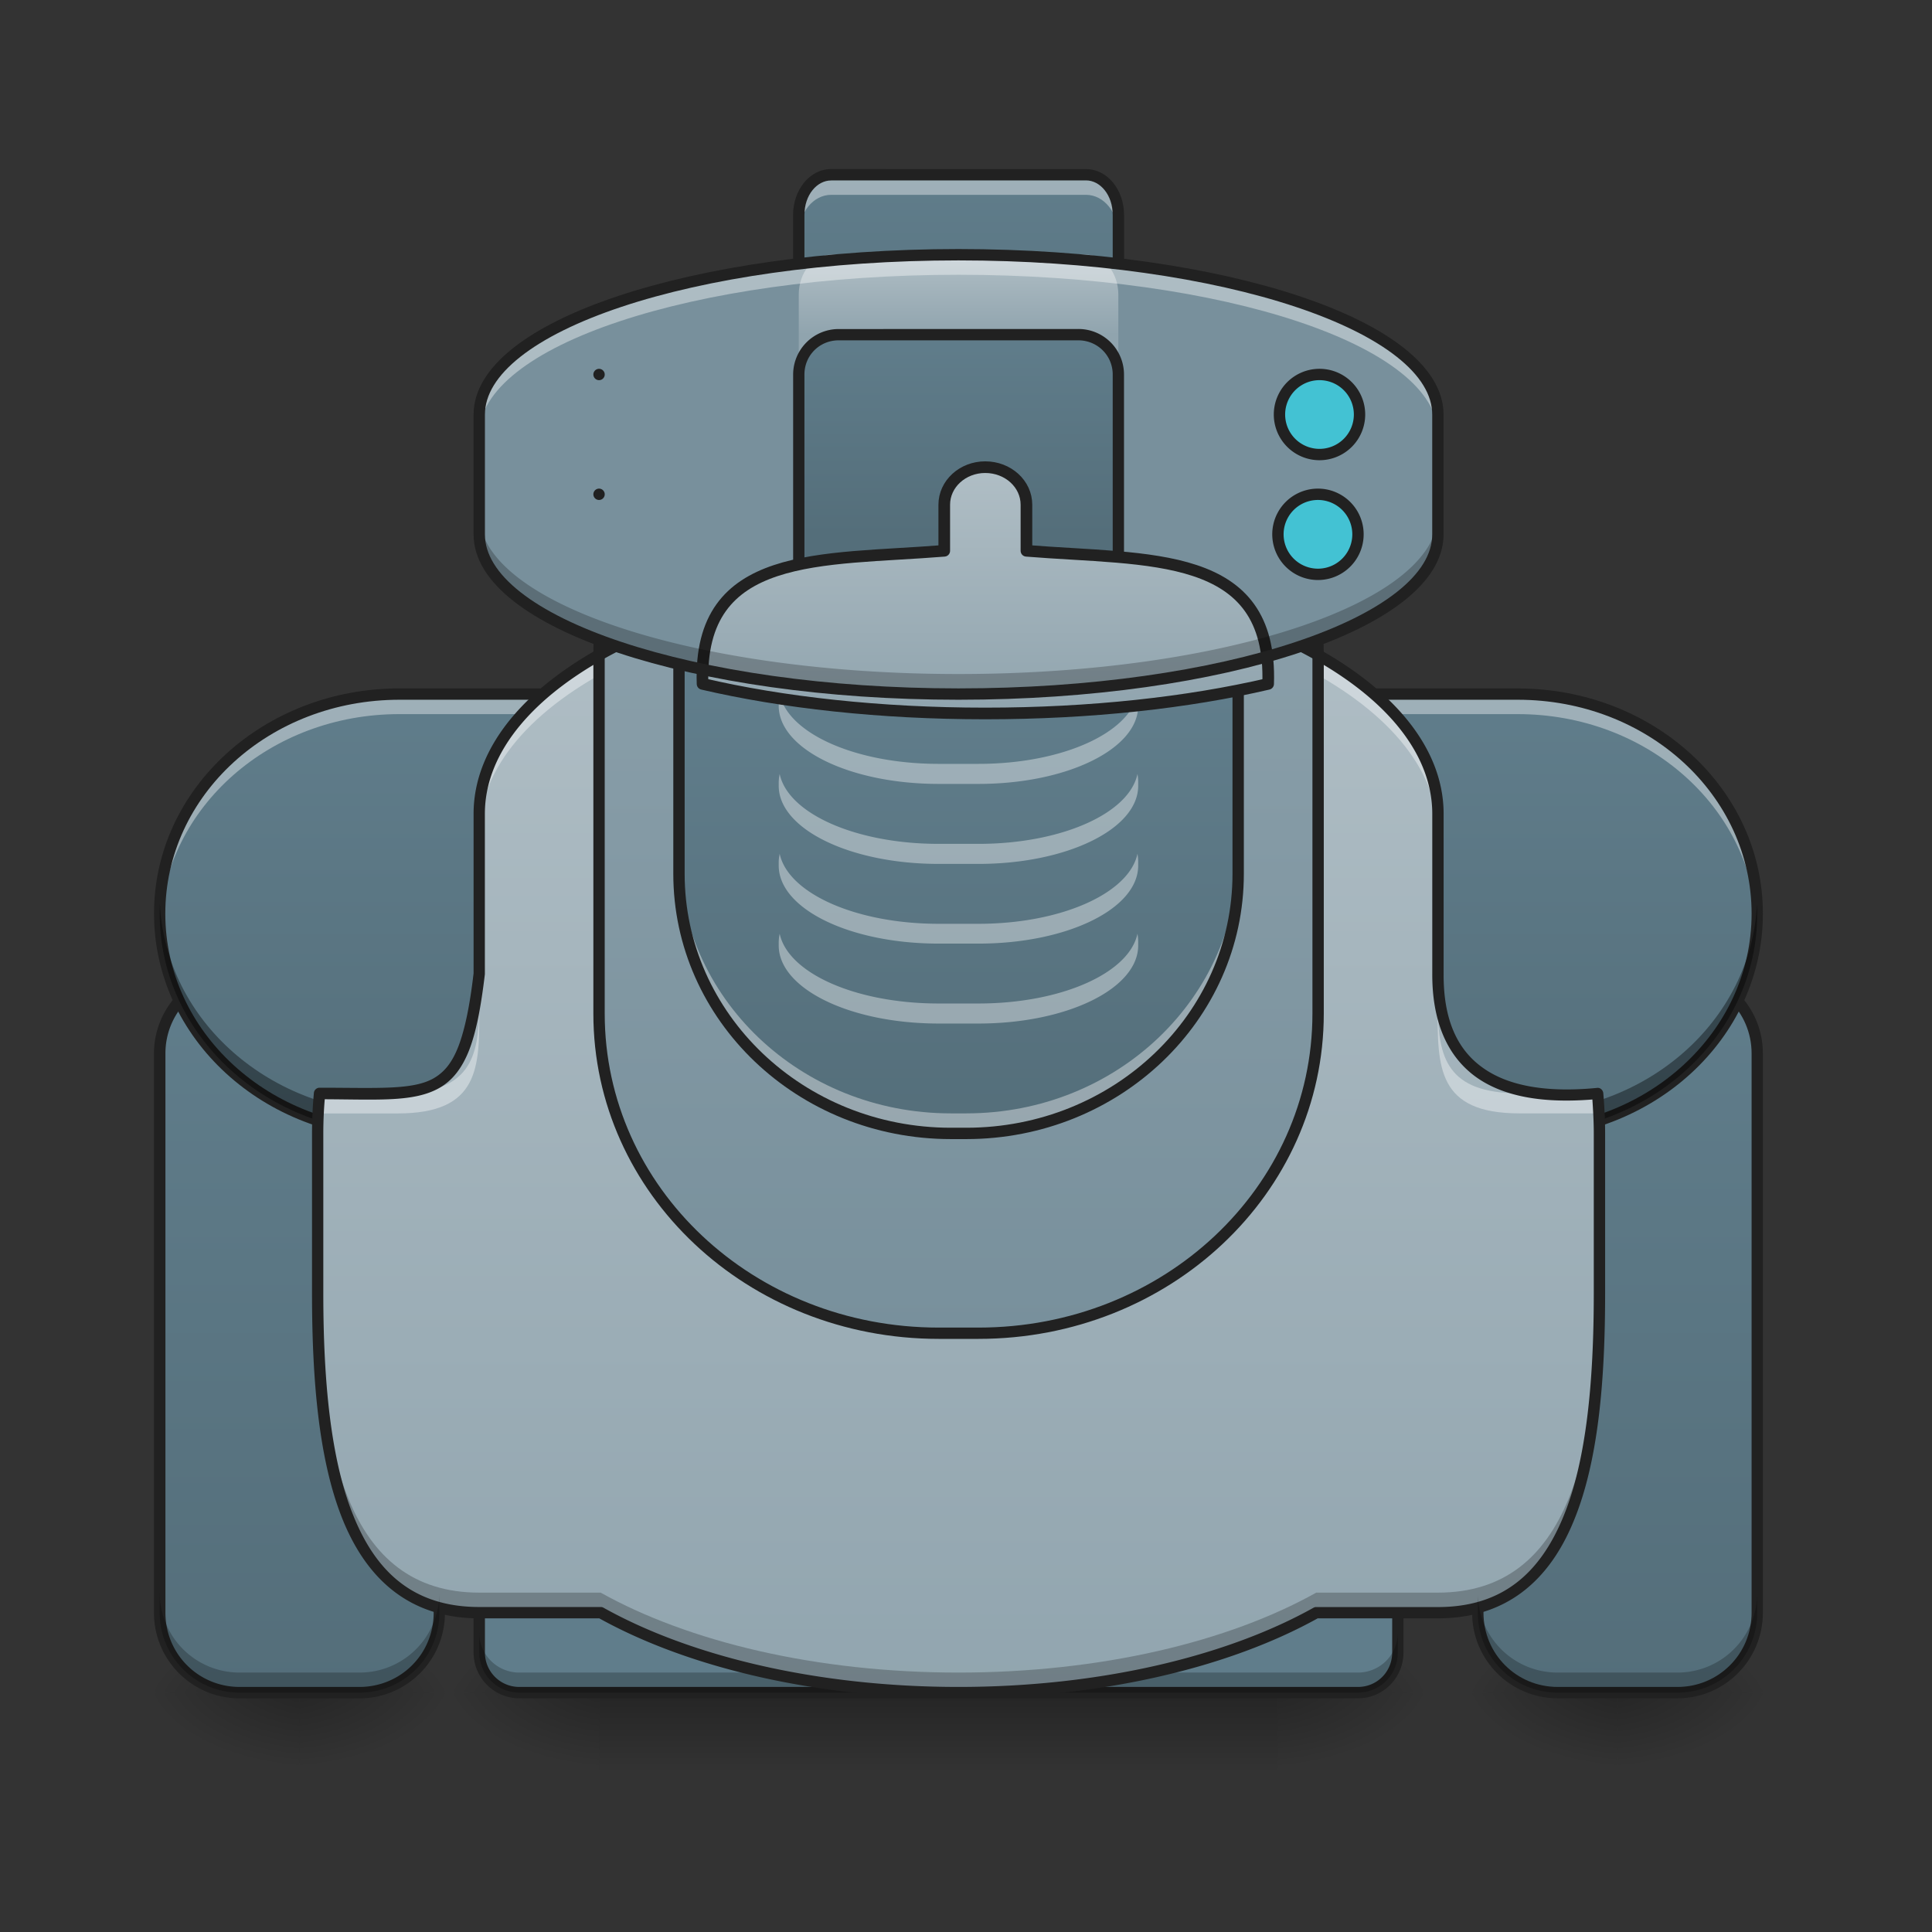 <svg height="32pt" viewBox="0 0 32 32" width="32pt" xmlns="http://www.w3.org/2000/svg" xmlns:xlink="http://www.w3.org/1999/xlink"><rect x="0" y="0" width="32" height="32" fill="#333333" stroke="none"/><linearGradient id="a" gradientUnits="userSpaceOnUse" x1="13.229" x2="13.229" y1="28.033" y2="29.356"><stop offset="0" stop-opacity=".275"/><stop offset="1" stop-opacity="0"/></linearGradient><linearGradient id="b"><stop offset="0" stop-opacity=".314"/><stop offset=".222" stop-opacity=".275"/><stop offset="1" stop-opacity="0"/></linearGradient><radialGradient id="c" cx="450.909" cy="189.579" gradientTransform="matrix(0 -.078 -.141 0 47.5 63.595)" gradientUnits="userSpaceOnUse" r="21.167" xlink:href="#b"/><radialGradient id="d" cx="450.909" cy="189.579" gradientTransform="matrix(0 .078 .141 0 -16.408 -7.527)" gradientUnits="userSpaceOnUse" r="21.167" xlink:href="#b"/><radialGradient id="e" cx="450.909" cy="189.579" gradientTransform="matrix(0 -.078 .141 0 -16.408 63.595)" gradientUnits="userSpaceOnUse" r="21.167" xlink:href="#b"/><radialGradient id="f" cx="450.909" cy="189.579" gradientTransform="matrix(0 .078 -.141 0 47.5 -7.527)" gradientUnits="userSpaceOnUse" r="21.167" xlink:href="#b"/><radialGradient id="g" cx="450.909" cy="189.579" gradientTransform="matrix(0 -.078 -.141 0 31.293 63.595)" gradientUnits="userSpaceOnUse" r="21.167" xlink:href="#b"/><radialGradient id="h" cx="450.909" cy="189.579" gradientTransform="matrix(0 .078 .141 0 -21.37 -7.527)" gradientUnits="userSpaceOnUse" r="21.167" xlink:href="#b"/><radialGradient id="i" cx="450.909" cy="189.579" gradientTransform="matrix(0 -.078 .141 0 -21.37 63.595)" gradientUnits="userSpaceOnUse" r="21.167" xlink:href="#b"/><radialGradient id="j" cx="450.909" cy="189.579" gradientTransform="matrix(0 .078 -.141 0 31.293 -7.527)" gradientUnits="userSpaceOnUse" r="21.167" xlink:href="#b"/><linearGradient id="k"><stop offset="0" stop-color="#546e7a"/><stop offset="1" stop-color="#607d8b"/></linearGradient><linearGradient id="l" gradientUnits="userSpaceOnUse" x1="4.63" x2="4.63" xlink:href="#k" y1="28.033" y2="16.127"/><radialGradient id="m" cx="450.909" cy="189.579" gradientTransform="matrix(0 -.078 -.141 0 53.123 63.595)" gradientUnits="userSpaceOnUse" r="21.167" xlink:href="#b"/><radialGradient id="n" cx="450.909" cy="189.579" gradientTransform="matrix(0 .078 .141 0 .46 -7.527)" gradientUnits="userSpaceOnUse" r="21.167" xlink:href="#b"/><radialGradient id="o" cx="450.909" cy="189.579" gradientTransform="matrix(0 -.078 .141 0 .46 63.595)" gradientUnits="userSpaceOnUse" r="21.167" xlink:href="#b"/><radialGradient id="p" cx="450.909" cy="189.579" gradientTransform="matrix(0 .078 -.141 0 53.123 -7.527)" gradientUnits="userSpaceOnUse" r="21.167" xlink:href="#b"/><linearGradient id="q" gradientUnits="userSpaceOnUse" x1="27.12" x2="27.12" xlink:href="#k" y1="28.033" y2="16.127"/><linearGradient id="r" gradientUnits="userSpaceOnUse" x1="15.875" x2="15.875" xlink:href="#k" y1="19.434" y2="11.496"/><linearGradient id="s"><stop offset="0" stop-color="#90a4ae"/><stop offset="1" stop-color="#b0bec5"/></linearGradient><linearGradient id="t" gradientTransform="matrix(.017 0 -0 .017 0 0)" gradientUnits="userSpaceOnUse" x1="960" x2="960" xlink:href="#s" y1="1695.118" y2="575.118"/><linearGradient id="u" gradientUnits="userSpaceOnUse" x1="15.875" x2="15.875" y1="22.08" y2="5.543"><stop offset="0" stop-color="#78909c"/><stop offset="1" stop-color="#90a4ae"/></linearGradient><linearGradient id="v" gradientUnits="userSpaceOnUse" x1="15.875" x2="15.875" xlink:href="#k" y1="18.772" y2="11.496"/><linearGradient id="w" gradientUnits="userSpaceOnUse" x1="15.875" x2="15.875" xlink:href="#k" y1="7.528" y2="2.897"/><linearGradient id="x" gradientUnits="userSpaceOnUse" x1="15.875" x2="15.875" xlink:href="#s" y1="5.543" y2="4.22"/><linearGradient id="y" gradientUnits="userSpaceOnUse" x1="15.875" x2="15.875" xlink:href="#k" y1="8.85" y2="5.543"/><linearGradient id="z" gradientUnits="userSpaceOnUse" x1="960" x2="960" xlink:href="#s" y1="695.118" y2="455.118"/><path d="m9.922 28.035h11.246v1.32h-11.246zm0 0" fill="url(#a)"/><path d="m21.168 28.035h2.648v-1.324h-2.648zm0 0" fill="url(#c)"/><path d="m9.922 28.035h-2.645v1.32h2.645zm0 0" fill="url(#d)"/><path d="m9.922 28.035h-2.645v-1.324h2.645zm0 0" fill="url(#e)"/><path d="m21.168 28.035h2.648v1.32h-2.648zm0 0" fill="url(#f)"/><path d="m4.96 28.035h2.65v-1.324h-2.65zm0 0" fill="url(#g)"/><path d="m4.96 28.035h-2.643v1.32h2.645zm0 0" fill="url(#h)"/><path d="m4.96 28.035h-2.643v-1.324h2.645zm0 0" fill="url(#i)"/><path d="m4.96 28.035h2.65v1.32h-2.65zm0 0" fill="url(#j)"/><path d="m3.969 16.125h1.984c.73 0 1.324.594 1.324 1.324v9.262c0 .73-.593 1.324-1.324 1.324h-1.983c-.73 0-1.324-.594-1.324-1.324v-9.262c0-.73.593-1.324 1.324-1.324zm0 0" fill="url(#l)"/><path d="m3.969 16.031a1.42 1.42 0 0 0 -1.419 1.419v9.262c0 .785.636 1.418 1.418 1.418h1.984c.785 0 1.418-.633 1.418-1.418v-9.262c0-.781-.633-1.418-1.418-1.418zm0 .188h1.984c.684 0 1.23.547 1.23 1.23v9.262c0 .684-.546 1.23-1.23 1.23h-1.983c-.684 0-1.23-.546-1.23-1.23v-9.262c0-.683.546-1.23 1.23-1.23zm0 0" fill="#212121"/><path d="m26.793 28.035h2.645v-1.324h-2.645zm0 0" fill="url(#m)"/><path d="m26.793 28.035h-2.648v1.32h2.648zm0 0" fill="url(#n)"/><path d="m26.793 28.035h-2.648v-1.324h2.648zm0 0" fill="url(#o)"/><path d="m26.793 28.035h2.645v1.32h-2.645zm0 0" fill="url(#p)"/><path d="m25.8 16.125h1.985c.73 0 1.32.594 1.32 1.324v9.262c0 .73-.59 1.324-1.32 1.324h-1.984c-.73 0-1.324-.594-1.324-1.324v-9.262c0-.73.593-1.324 1.324-1.324zm0 0" fill="url(#q)"/><path d="m25.8 16.031c-.784 0-1.417.637-1.417 1.418v9.262c0 .785.633 1.418 1.418 1.418h1.984c.781 0 1.414-.633 1.414-1.418v-9.262c0-.781-.633-1.418-1.414-1.418zm0 .188h1.985c.68 0 1.227.547 1.227 1.23v9.262c0 .684-.547 1.23-1.227 1.23h-1.984c-.684 0-1.23-.546-1.23-1.23v-9.262c0-.683.546-1.23 1.23-1.23zm0 0" fill="#212121"/><path d="m6.613 11.496h18.524c2.191 0 3.968 1.629 3.968 3.637 0 2.012-1.777 3.64-3.968 3.64h-18.524c-2.191 0-3.968-1.628-3.968-3.64 0-2.008 1.777-3.637 3.968-3.637zm0 0" fill="url(#r)"/><path d="m8.602 24.066h13.89a.66.66 0 0 1 .66.66v2.645a.663.663 0 0 1 -.66.664h-13.89a.664.664 0 0 1 -.665-.664v-2.644a.66.66 0 0 1 .665-.66zm0 0" fill="#607d8b"/><path d="m6.613 11.496c-2.195 0-3.968 1.621-3.968 3.637 0 .058.003.113.003.168.094-1.938 1.829-3.473 3.965-3.473h18.524c2.14 0 3.87 1.535 3.965 3.473.003-.055.003-.11.003-.168 0-2.016-1.77-3.637-3.968-3.637zm0 0" fill="#fff" fill-opacity=".392"/><path d="m6.617 11.402c-2.246 0-4.066 1.66-4.066 3.73 0 2.071 1.82 3.735 4.066 3.735h18.52c2.246 0 4.062-1.664 4.062-3.734s-1.816-3.73-4.062-3.73zm0 .188h18.52c2.152 0 3.875 1.582 3.875 3.543 0 1.96-1.723 3.547-3.875 3.547h-18.52c-2.156 0-3.879-1.586-3.879-3.547s1.723-3.543 3.88-3.543zm0 0" fill="#212121"/><path d="m2.648 14.969-.003.164c0 2.015 1.773 3.64 3.968 3.64h18.524c2.199 0 3.968-1.625 3.968-3.64 0-.055 0-.11-.003-.164-.094 1.937-1.825 3.472-3.965 3.472h-18.524c-2.136 0-3.87-1.535-3.965-3.472zm0 0" fill-opacity=".392"/><path d="m8.602 23.973a.755.755 0 0 0 -.758.754v2.644c0 .418.34.758.758.758h13.89c.418 0 .754-.34.754-.758v-2.644a.752.752 0 0 0 -.754-.754zm0 .187h13.89c.317 0 .567.25.567.567v2.644c0 .317-.25.57-.567.57h-13.89a.568.568 0 0 1 -.57-.57v-2.644c0-.317.253-.567.57-.567zm0 0" fill="#212121"/><path d="m7.938 27.043v.328c0 .367.296.664.664.664h13.89a.66.66 0 0 0 .66-.664v-.328a.66.66 0 0 1 -.66.66h-13.89a.663.663 0 0 1 -.665-.66zm0 0" fill-opacity=".235"/><path d="m15.875 9.512c-4.395 0-7.938 1.77-7.938 3.968v2.645c-.261 2.191-.738 1.984-2.644 1.984-.02.22-.031.438-.031.664v2.645c0 2.934.476 5.293 2.676 5.293h2.011c1.453.812 3.567 1.324 5.926 1.324 2.363 0 4.477-.512 5.926-1.324h2.015c2.196 0 2.676-2.36 2.676-5.293v-2.645c0-.226-.012-.445-.031-.664-1.715.168-2.648-.453-2.645-1.984v-2.645c0-2.199-3.543-3.968-7.941-3.968zm0 0" fill="url(#t)"/><path d="m15.875 9.512c-4.395 0-7.938 1.77-7.938 3.968v.332c0-2.199 3.543-3.968 7.938-3.968 4.398 0 7.941 1.77 7.941 3.969v-.333c0-2.199-3.543-3.968-7.941-3.968zm-7.938 7.175c-.007.825-.148 1.422-1.351 1.422h-1.293c-.02.22-.031.438-.031.664v.329c0-.223.011-.442.031-.66h1.293c1.36 0 1.36-.766 1.351-1.755zm15.875 0c-.003.989-.007 1.754 1.356 1.754h1.293c.02.22.031.438.031.66v-.328c0-.226-.012-.445-.031-.664h-1.293c-1.207 0-1.344-.597-1.355-1.422zm0 0" fill="#fff" fill-opacity=".392"/><path d="m15.547 5.543h.66c3.105 0 5.625 2.367 5.625 5.293v5.953c0 2.922-2.52 5.293-5.625 5.293h-.66c-3.106 0-5.625-2.371-5.625-5.293v-5.953c0-2.926 2.52-5.293 5.625-5.293zm0 0" fill="url(#u)"/><path d="m15.75 5.543h.254c2.488 0 4.504 1.926 4.504 4.3v4.63c0 2.375-2.016 4.3-4.504 4.3h-.254c-2.488 0-4.504-1.925-4.504-4.3v-4.63c0-2.374 2.016-4.3 4.504-4.3zm0 0" fill="url(#v)"/><path d="m15.547 5.45c-3.164 0-5.719 2.398-5.719 5.386v5.953c0 2.984 2.555 5.387 5.719 5.387h.66c3.164 0 5.719-2.403 5.719-5.387v-5.953c0-2.988-2.555-5.387-5.719-5.387zm0 .187h.66c3.066 0 5.531 2.32 5.531 5.199v5.953c0 2.879-2.465 5.2-5.531 5.2h-.66c-3.07 0-5.531-2.321-5.531-5.2v-5.953c0-2.879 2.46-5.2 5.53-5.2zm0 0" fill="#212121"/><path d="m7.938 15.797v.558c.003-.175 0-.363 0-.558zm15.878 0c0 .195-.003.383-.003.558 0-.074.003-.152.003-.23zm-18.554 5.293v.328c0 2.934.476 5.293 2.676 5.293h2.011c1.453.812 3.567 1.324 5.926 1.324 2.363 0 4.477-.512 5.926-1.324h2.015c2.196 0 2.676-2.36 2.676-5.293v-.328c0 2.93-.48 5.289-2.676 5.289h-2.015c-1.45.812-3.563 1.324-5.926 1.324-2.36 0-4.473-.512-5.926-1.324h-2.011c-2.2 0-2.676-2.36-2.676-5.29zm0 0" fill-opacity=".235"/><path d="m13.766 2.895h4.222c.297 0 .535.296.535.664v6.285c0 .363-.238.66-.535.66h-4.222c-.297 0-.536-.297-.536-.66v-6.285c0-.368.239-.664.536-.664zm0 0" fill="url(#w)"/><path d="m13.766 2.895c-.297 0-.536.296-.536.664v.328c0-.364.239-.66.536-.66h4.222c.297 0 .535.296.535.66v-.328c0-.368-.238-.664-.535-.664zm0 0" fill="#fff" fill-opacity=".392"/><path d="m15.875 9.418c-2.21 0-4.207.445-5.66 1.168-1.45.726-2.371 1.746-2.371 2.894v2.641c-.063.54-.145.93-.25 1.207-.106.274-.235.43-.41.531-.348.2-.934.157-1.891.157-.05 0-.09.039-.094.086-.02.218-.031.445-.031.671v2.645c0 1.473.117 2.805.52 3.781.406.98 1.117 1.606 2.25 1.606h1.988c1.472.816 3.59 1.324 5.949 1.324 2.363 0 4.48-.508 5.95-1.324h1.991c1.133 0 1.844-.625 2.247-1.606.406-.976.523-2.308.523-3.781v-2.645c0-.226-.012-.453-.031-.671a.102.102 0 0 0 -.035-.063.084.084 0 0 0 -.067-.02c-.848.083-1.484-.035-1.902-.34-.422-.304-.645-.804-.64-1.554v-2.645c0-1.148-.923-2.168-2.376-2.894-1.45-.723-3.445-1.168-5.66-1.168zm0 .187c2.188 0 4.16.442 5.578 1.149 1.418.71 2.27 1.676 2.27 2.726v2.645c-.004.785.242 1.36.715 1.707.457.332 1.113.445 1.937.379.012.184.023.371.023.562v2.645c0 1.46-.12 2.777-.507 3.71-.387.934-1.012 1.49-2.075 1.49h-2.015a.079.079 0 0 0 -.043.01c-1.434.802-3.535 1.313-5.883 1.313s-4.445-.511-5.879-1.312a.093.093 0 0 0 -.047-.012h-2.011c-1.067 0-1.692-.555-2.075-1.488-.386-.934-.508-2.25-.508-3.711v-2.645c0-.191.008-.382.024-.566.894.004 1.48.05 1.898-.187.215-.122.375-.325.493-.625.117-.301.195-.707.261-1.258v-2.657c0-1.05.852-2.015 2.27-2.726 1.418-.707 3.39-1.149 5.574-1.149zm0 0" fill="#212121"/><path d="m11.246 14.14v.333c0 2.382 2.008 4.3 4.504 4.3h.254c2.496 0 4.504-1.918 4.504-4.3v-.332c0 2.382-2.008 4.3-4.504 4.3h-.254c-2.496 0-4.504-1.918-4.504-4.3zm0 0" fill="#fff" fill-opacity=".392"/><path d="m13.766 2.8c-.36 0-.63.352-.63.759v6.285c0 .406.27.754.63.754h4.222c.36 0 .63-.348.63-.754v-6.285c0-.407-.27-.758-.63-.758zm0 .188h4.222c.235 0 .442.242.442.57v6.286c0 .324-.207.566-.442.566h-4.222c-.235 0-.442-.242-.442-.566v-6.285c0-.329.207-.57.442-.57zm0 0" fill="#212121"/><path d="m15.75 5.543h.254c2.488 0 4.504 1.926 4.504 4.3v4.63c0 2.375-2.016 4.3-4.504 4.3h-.254c-2.488 0-4.504-1.925-4.504-4.3v-4.63c0-2.374 2.016-4.3 4.504-4.3zm0 0" fill="none" stroke="#212121" stroke-linecap="round" stroke-linejoin="round" stroke-width=".188"/><path d="m15.875 4.219c4.387 0 7.941 1.183 7.941 2.648v1.985c0 1.46-3.554 2.644-7.941 2.644-4.383 0-7.938-1.184-7.938-2.644v-1.985c0-1.465 3.555-2.648 7.938-2.648zm0 0" fill="#78909c"/><path d="m13.766 4.219h4.222c.297 0 .535.297.535.66v4.633c0 .363-.238.66-.535.66h-4.222c-.297 0-.536-.297-.536-.66v-4.633c0-.363.239-.66.536-.66zm0 0" fill="url(#x)"/><path d="m21.832 6.203a.663.663 0 1 1 -.005 1.325.663.663 0 0 1 .005-1.325zm0 1.984a.663.663 0 1 1 -.005 1.326.663.663 0 0 1 .005-1.326zm0 0" style="fill:#3acbdd;fill-opacity:.851;stroke-width:.188;stroke-linecap:round;stroke-linejoin:round;stroke:#212121"/><path d="m12.914 11.496a.77.77 0 0 0 -.016.137v.058c0 .715 1.18 1.293 2.649 1.293h.66c1.465 0 2.645-.578 2.645-1.293v-.058a.775.775 0 0 0 -.012-.137c-.137.652-1.262 1.156-2.633 1.156h-.66c-1.375 0-2.496-.504-2.633-1.156zm0 0" fill="#fff" fill-opacity=".392"/><path d="m13.89 5.543h3.97c.367 0 .663.297.663.66v3.969a.664.664 0 0 1 -.664.664h-3.968a.663.663 0 0 1 -.66-.664v-3.969c0-.363.296-.66.66-.66zm0 0" fill="url(#y)"/><path d="m13.89 5.45a.754.754 0 0 0 -.753.753v3.969c0 .418.34.758.754.758h3.968c.418 0 .758-.34.758-.758v-3.969a.755.755 0 0 0 -.758-.754zm0 .187h3.97c.316 0 .57.25.57.566v3.969c0 .316-.254.57-.57.57h-3.97a.565.565 0 0 1 -.566-.57v-3.969c0-.316.25-.566.567-.566zm0 0" fill="#212121"/><path d="m959.908 455.153c-21.966 0-39.917 16.298-39.917 36.611v44.878c-119.516 9.684-239.977-1.417-235.49 129.672 77.946 18.188 172.897 28.817 275.407 28.817 102.746 0 197.698-10.63 275.643-28.817 4.488-131.09-115.973-119.988-235.489-129.672v-44.878c0-20.313-17.951-36.61-40.154-36.61zm0 0" fill="url(#z)" stroke="#212121" stroke-linecap="round" stroke-linejoin="round" stroke-width="11.339" transform="matrix(.017 0 -0 .017 0 0)"/><path d="m9.922 6.203a.663.663 0 1 1 0 0zm0 1.984a.663.663 0 1 1 0 0zm0 0" style="fill:#3acbdd;fill-opacity:.851;stroke-width:.188;stroke-linecap:round;stroke-linejoin:round;stroke:#212121"/><path d="m15.875 4.219c-4.395 0-7.938 1.18-7.938 2.644v.332c0-1.465 3.543-2.644 7.938-2.644 4.398 0 7.941 1.18 7.941 2.644v-.332c0-1.465-3.543-2.644-7.941-2.644zm0 0" fill="#fff" fill-opacity=".392"/><path d="m15.875 11.496c-4.395 0-7.938-1.18-7.938-2.644v-.332c0 1.464 3.543 2.644 7.938 2.644 4.398 0 7.941-1.18 7.941-2.644v.332c0 1.464-3.543 2.644-7.941 2.644zm8.602 14.883v.332c0 .734.59 1.324 1.324 1.324h1.984c.73 0 1.32-.59 1.32-1.324v-.332a1.32 1.32 0 0 1 -1.32 1.324h-1.984a1.32 1.32 0 0 1 -1.324-1.324zm-21.832 0v.332c0 .734.59 1.324 1.324 1.324h1.984a1.32 1.32 0 0 0 1.324-1.324v-.332a1.32 1.32 0 0 1 -1.324 1.324h-1.983a1.32 1.32 0 0 1 -1.324-1.324zm0 0" fill-opacity=".235"/><g fill="#fff" fill-opacity=".392"><path d="m12.914 15.465a.77.77 0 0 0 -.016.137v.058c0 .715 1.18 1.293 2.649 1.293h.66c1.465 0 2.645-.578 2.645-1.293v-.058a.775.775 0 0 0 -.012-.137c-.137.652-1.262 1.156-2.633 1.156h-.66c-1.375 0-2.496-.504-2.633-1.156zm0 0"/><path d="m12.914 14.14c-.008.047-.016.09-.016.137v.059c0 .719 1.18 1.293 2.649 1.293h.66c1.465 0 2.645-.574 2.645-1.293v-.059a.808.808 0 0 0 -.012-.136c-.137.652-1.262 1.16-2.633 1.16h-.66c-1.375 0-2.496-.508-2.633-1.16zm0 0"/><path d="m12.914 12.82a.77.77 0 0 0 -.016.133v.063c0 .714 1.18 1.293 2.649 1.293h.66c1.465 0 2.645-.579 2.645-1.293v-.063a.763.763 0 0 0 -.012-.133c-.137.653-1.262 1.157-2.633 1.157h-.66c-1.375 0-2.496-.504-2.633-1.157zm0 0"/></g><path d="m15.875 4.219c4.387 0 7.941 1.183 7.941 2.648v1.985c0 1.46-3.554 2.644-7.941 2.644-4.383 0-7.937-1.184-7.937-2.644v-1.985c0-1.465 3.554-2.648 7.937-2.648zm0 0" fill="none" stroke="#212121" stroke-linecap="round" stroke-linejoin="round" stroke-width=".188"/></svg>